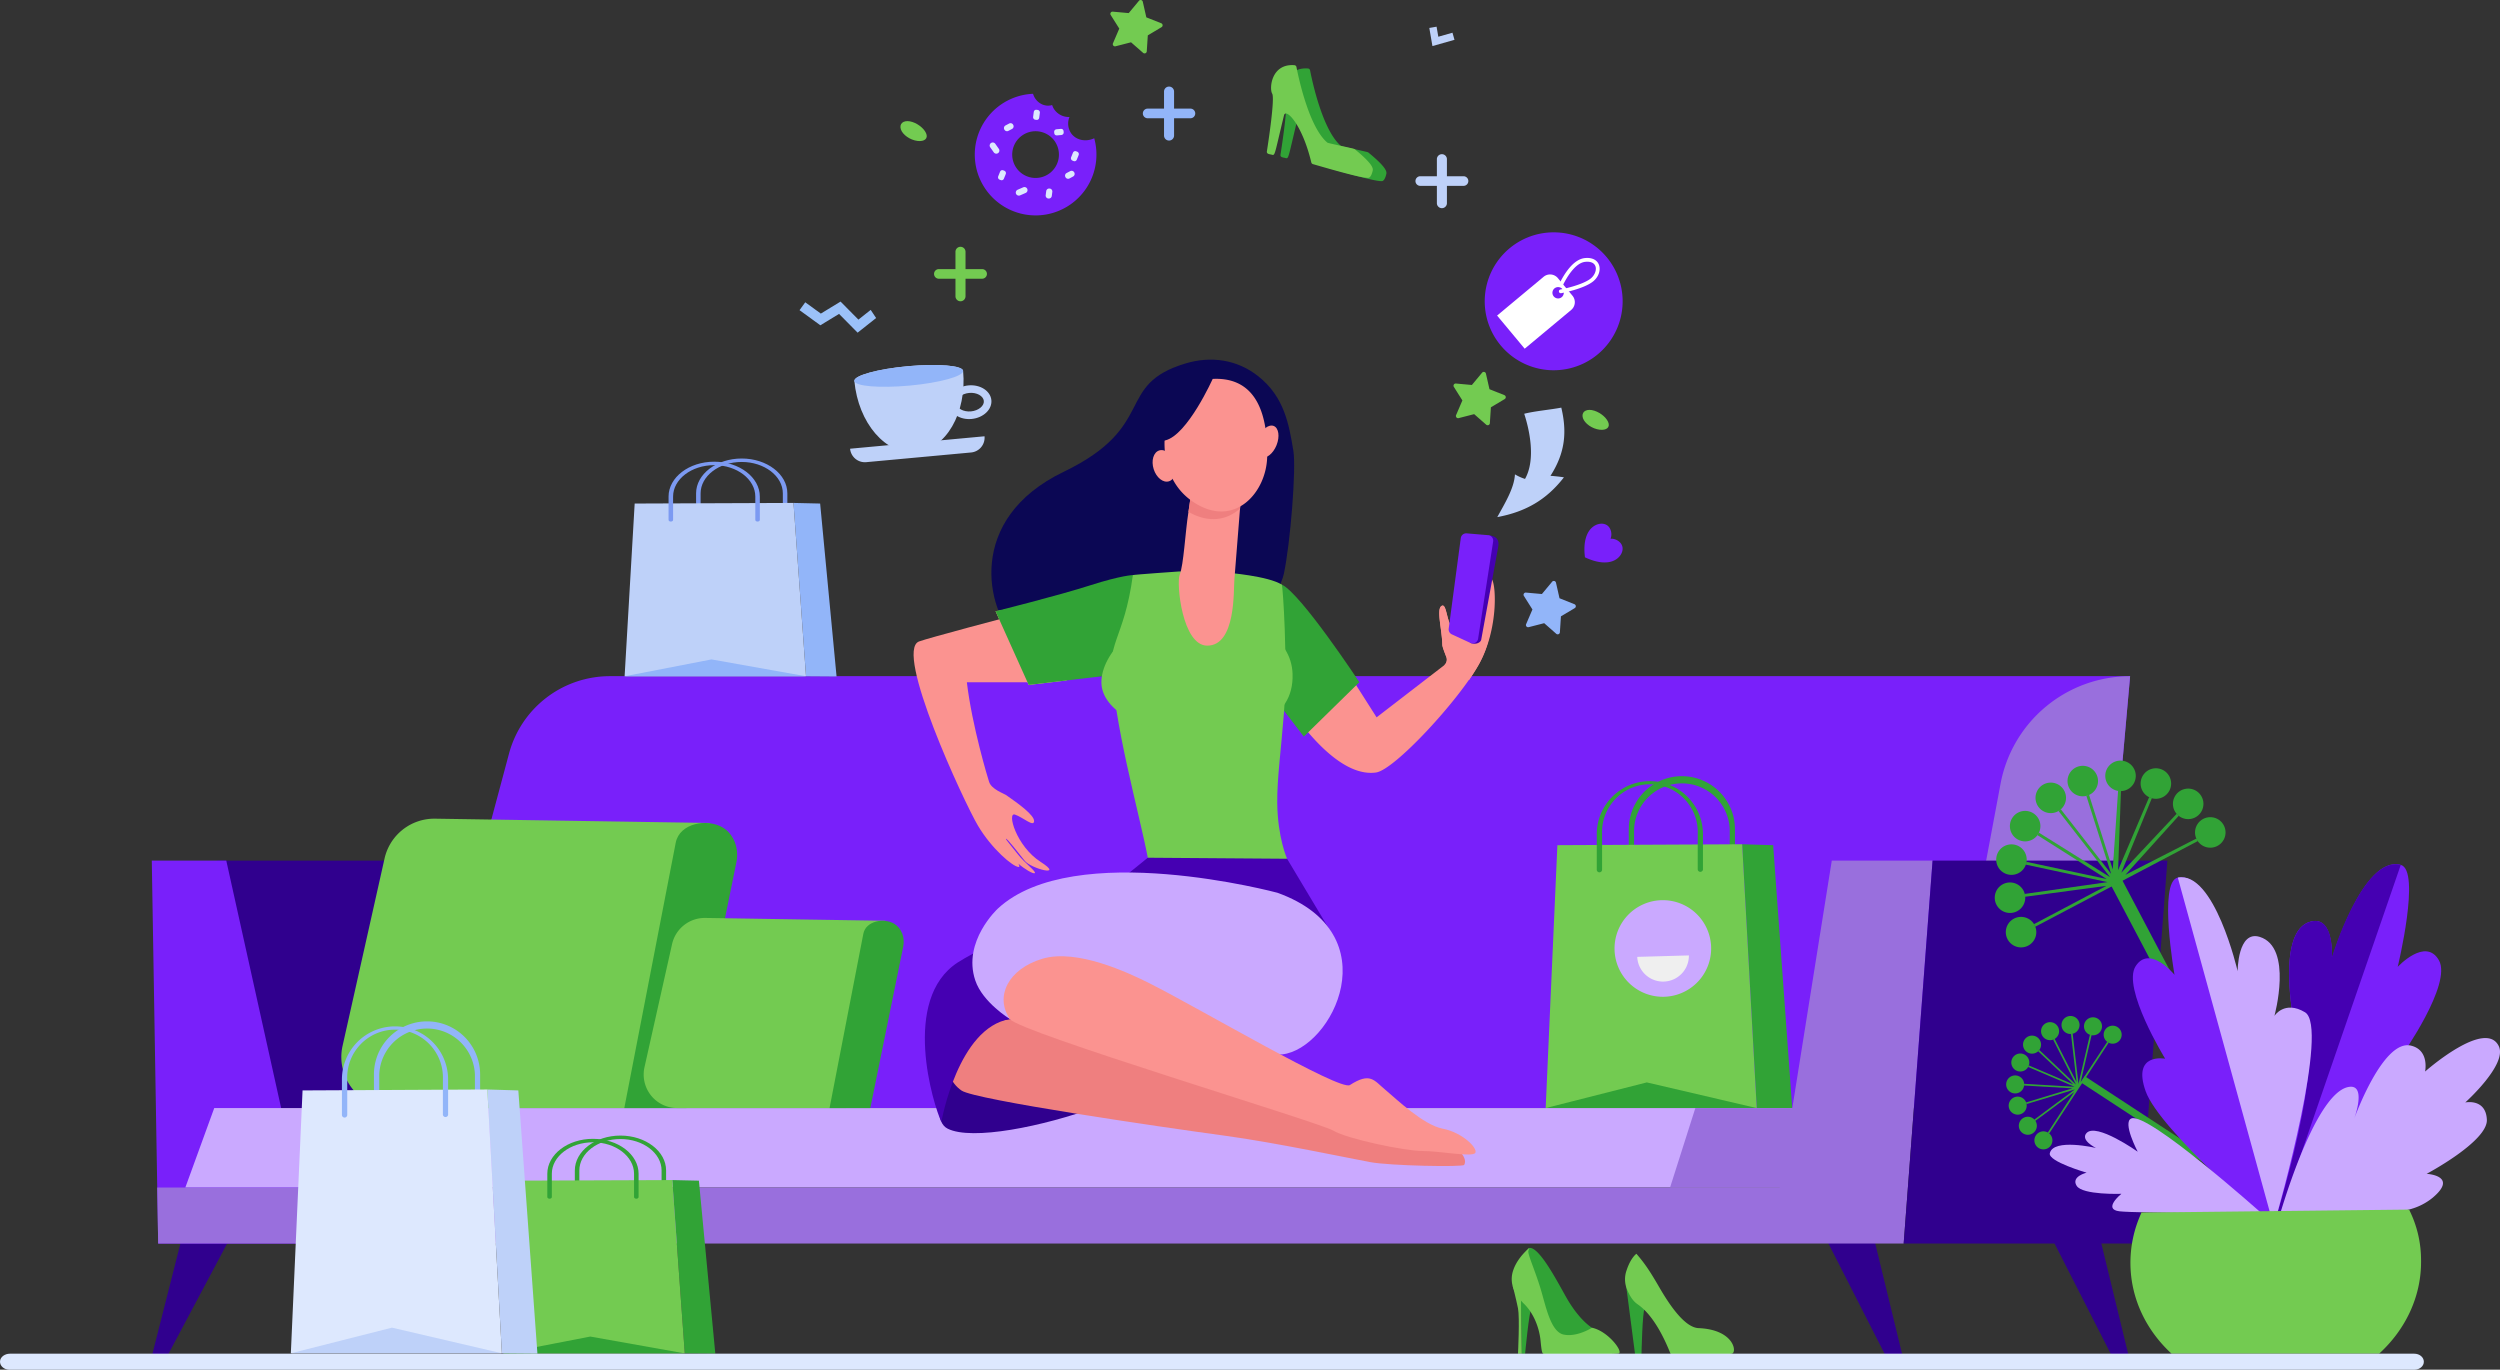 <svg xmlns="http://www.w3.org/2000/svg" viewBox="0 0 1880.13 1030.08"><rect x="0" y="0" width="1880.13" height="1030.08" fill="#333333" stroke="none"/><defs><style>.cls-1{fill:#0b0754;}.cls-2{fill:#30008e;}.cls-3{fill:#7920fa;}.cls-4{fill:#996fdd;}.cls-5{fill:#31a336;}.cls-6{fill:#73cb51;}.cls-7{fill:#caa9ff;}.cls-8{fill:#efefef;}.cls-9{fill:#fff;}.cls-10{fill:#184655;}.cls-11{fill:#9bc1f9;}.cls-12{fill:#92b5f9;}.cls-13{fill:#bed1f9;}.cls-14{fill:#4500b2;}.cls-15{fill:#7c9af2;}.cls-16{fill:#dde8fe;}.cls-17{fill:#f7cc7f;}.cls-18{fill:#fb9390;}.cls-19{fill:#ef7f7f;}</style></defs><g id="Layer_1" data-name="Layer 1"><path class="cls-1" d="M987.39,348.13c-3.36-20.32-6.85-40.72-26.46-56.25-15.87-12.57-35.48-15.34-54.52-9.64-53.95,16.14-20.55,47.2-91.88,81.58-73.77,35.55-57.81,103.86-36.13,125,103.75,101.12,195.19-17.15,201.84-48.43C985.19,417.11,989.56,361.21,987.39,348.13Z" transform="translate(-14.69 -8.95)"/><polygon class="cls-2" points="163.38 647.21 195.98 833.31 344.05 833.31 344.05 647.21 163.38 647.21"/><polygon class="cls-2" points="137.23 929.08 114.15 1020.05 125.69 1020.05 172.55 931.95 137.23 929.08"/><polygon class="cls-2" points="1578.84 929.08 1601.92 1024.04 1590.38 1024.04 1543.53 932.07 1578.84 929.08"/><polygon class="cls-2" points="1408.8 929.08 1431.88 1024.04 1420.34 1024.04 1373.48 932.07 1408.8 929.08"/><path class="cls-3" d="M397.49,575.71,326.14,842.26H1587.63l29-324.8H473.38A78.56,78.56,0,0,0,397.49,575.71Z" transform="translate(-14.69 -8.95)"/><path class="cls-4" d="M1519.22,598.31l-45.7,244h114.11l29-324.8h0A99.08,99.08,0,0,0,1519.22,598.31Z" transform="translate(-14.69 -8.95)"/><polygon class="cls-3" points="114.15 647.21 118.95 935.19 234.02 935.19 170.17 647.21 114.15 647.21"/><polygon class="cls-5" points="1333.51 635.62 1310.19 634.92 1321.15 833.33 1347.87 833.58 1333.51 635.62"/><path class="cls-5" d="M1315.55,659.27V632.62a36,36,0,0,0-71.94,0v26.65a2,2,0,0,1-4,0V632.62a39.93,39.93,0,0,1,79.86,0v26.65A2,2,0,0,1,1315.55,659.27Z" transform="translate(-14.69 -8.95)"/><polygon class="cls-6" points="1321.15 833.33 1162.43 833.33 1171.24 635.62 1310.19 634.92 1321.15 833.33"/><polygon class="cls-5" points="1238.47 814.03 1162.43 833.33 1321.15 833.33 1238.47 814.03"/><path class="cls-5" d="M1291.47,663V636.35a36,36,0,1,0-71.93,0V663a2,2,0,0,1-4,0V636.35a39.93,39.93,0,0,1,79.86,0V663A2,2,0,0,1,1291.47,663Z" transform="translate(-14.69 -8.95)"/><path class="cls-7" d="M1228.92,723.29a36.33,36.33,0,1,0,35.3-37.35A36.33,36.33,0,0,0,1228.92,723.29Z" transform="translate(-14.69 -8.95)"/><path class="cls-8" d="M1284.82,727.47a19.43,19.43,0,0,1-38.84,1.1Z" transform="translate(-14.69 -8.95)"/><polygon class="cls-7" points="161.12 833.31 139.38 893.08 1420.79 893.08 1420.79 833.31 161.12 833.31"/><polygon class="cls-4" points="1274.99 833.31 1255.97 893.08 1420.79 893.08 1420.79 833.31 1274.99 833.31"/><polygon class="cls-4" points="1453.4 647.21 1431.66 935.19 118.95 935.19 118.25 893.08 1338.38 893.08 1377.6 647.21 1453.4 647.21"/><polygon class="cls-2" points="1453.4 647.21 1629.99 647.21 1608.26 935.19 1431.66 935.19 1453.4 647.21"/><path class="cls-3" d="M1235,235.53a51.86,51.86,0,1,1-51.86-51.85A51.85,51.85,0,0,1,1235,235.53Z" transform="translate(-14.69 -8.95)"/><path class="cls-9" d="M1197.28,231.35l-11-13.25a7.6,7.6,0,0,0-10.7-1l-35,29.17,20.76,24.92,35-29.17A7.6,7.6,0,0,0,1197.28,231.35Zm-14.09.52a4.27,4.27,0,1,1,6,.55A4.27,4.27,0,0,1,1183.19,231.87Z" transform="translate(-14.69 -8.95)"/><path class="cls-9" d="M1188.12,226.69c.16,0,16.79-3.23,23-8.4,5.37-4.48,5.75-13.49-4.27-12.42-7.85.83-14.41,12.7-16.87,17.76a1.42,1.42,0,0,1-2.56-1.24c3.31-6.82,10.19-18.4,19.13-19.35,12.53-1.34,14.27,10.87,6.39,17.43-6.77,5.65-23.57,8.88-24.28,9A1.42,1.42,0,0,1,1188.12,226.69Z" transform="translate(-14.69 -8.95)"/><path class="cls-5" d="M999.93,61.83c1.43,7.34,9.36,45.28,23.27,56.89.57.48,19.86,4.35,20.44,4.83,15.62,12.68,13.85,15.33,13.48,16.86-.31,1.27-1.33,4.68-3.17,4.77-3.32.17-13.55-2.14-41.65-10.31a1.71,1.71,0,0,1-1.18-1.23c-6.91-28.74-19.17-41.16-20.55-35.48-7.14,29.37-6.61,30.26-9,29.69-1.13-.47-4.23-.29-3.88-2.54,1.17-7.49,6.09-39.95,4-43.43C979.36,78,981,59.13,998.4,60.46A1.69,1.69,0,0,1,999.93,61.83Z" transform="translate(-14.69 -8.95)"/><polygon class="cls-10" points="290.63 929.08 267.56 1015.34 279.09 1015.34 325.95 931.8 290.63 929.08"/><polygon class="cls-11" points="654.81 233.05 645.57 240.37 632.14 226.8 617.31 235.84 605.6 227.33 601.29 233.26 616.95 244.64 631.01 236.07 644.97 250.19 658.88 239.17 654.81 233.05"/><path class="cls-6" d="M1215.59,331.7c-5.67-1.46-10.49-5.85-10.77-9.79s3.72-5.76,8.94-4.08,10,6.07,10.76,9.79S1221.25,333.17,1215.59,331.7Z" transform="translate(-14.69 -8.95)"/><path class="cls-6" d="M702.64,114.54c-5.67-1.47-10.49-5.85-10.77-9.79s3.72-5.77,8.94-4.08,10,6.07,10.76,9.79S708.3,116,702.64,114.54Z" transform="translate(-14.69 -8.95)"/><path class="cls-12" d="M1185,485.53l-9-7.92-11.66,3a1.65,1.65,0,0,1-1.93-2.25l4.75-11.06-6.43-10.17a1.66,1.66,0,0,1,1.55-2.53l12,1.09,7.69-9.25a1.66,1.66,0,0,1,2.89.69l2.66,11.73,11.17,4.46a1.65,1.65,0,0,1,.24,3l-10.34,6.15-.78,12A1.65,1.65,0,0,1,1185,485.53Z" transform="translate(-14.69 -8.95)"/><path class="cls-6" d="M874.34,48.68l-9.05-7.92-11.66,3a1.65,1.65,0,0,1-1.93-2.25l4.74-11.06L850,20.24a1.65,1.65,0,0,1,1.55-2.53l12,1.09,7.69-9.25a1.65,1.65,0,0,1,2.88.69L876.79,22,888,26.43a1.65,1.65,0,0,1,.23,2.95l-10.33,6.16-.78,12A1.66,1.66,0,0,1,874.34,48.68Z" transform="translate(-14.69 -8.95)"/><path class="cls-6" d="M1132.38,328.33l-9.05-7.93-11.66,3a1.66,1.66,0,0,1-1.93-2.26l4.74-11.05-6.42-10.18a1.66,1.66,0,0,1,1.55-2.53l12,1.1,7.69-9.25a1.65,1.65,0,0,1,2.88.69l2.67,11.73,11.17,4.45a1.66,1.66,0,0,1,.24,3l-10.34,6.16-.78,12A1.66,1.66,0,0,1,1132.38,328.33Z" transform="translate(-14.69 -8.95)"/><path class="cls-13" d="M1140.72,397.84c21.52-4,37.14-13.17,50.12-29.91-2-.39-9-1.13-10.13-1.12,11.39-17.72,12.37-33.5,8.16-51.3-8.31,1.58-19.91,2.56-27.89,4.61,3.89,11.95,8.87,34.32.61,49a35.86,35.86,0,0,1-7.59-3.43C1153.49,376,1146.42,387.46,1140.72,397.84Z" transform="translate(-14.69 -8.95)"/><path class="cls-3" d="M1225.91,414.1a9.27,9.27,0,0,1,7.81,3.61c2.62,3.6.93,8.62-3.13,11.57-4.7,3.41-12.72,4.07-23.93-1.2-1.55-12.29,1.56-19.72,6.26-23.13,4.06-2.95,9.35-3,12,.6A9.3,9.3,0,0,1,1225.91,414.1Z" transform="translate(-14.69 -8.95)"/><polygon class="cls-13" points="1077.26 34.65 1074.91 21.02 1080.38 20.07 1081.69 27.62 1092.34 24.6 1093.85 29.95 1077.26 34.65"/><path class="cls-6" d="M303.89,654.61,272.32,795.49a38.38,38.38,0,0,0,37.45,46.77H502.25c17.8,0,23.38-12.24,27.46-29.57l25.57-137.51c4-17.08-2.14-47.21-8.06-47.33l-205.11-3.21A38.36,38.36,0,0,0,303.89,654.61Z" transform="translate(-14.69 -8.95)"/><path class="cls-5" d="M558.33,631.32c-11.64-7-32.58-3.43-35.46,11.41L484.2,842.26h46.67l37.67-185.08C570.64,646.87,566.44,636.22,558.33,631.32Z" transform="translate(-14.69 -8.95)"/><path class="cls-6" d="M520.11,719l-20.73,92.55A25.2,25.2,0,0,0,524,842.26H650.42c11.7,0,15.36-8,18-19.42l16.8-90.34c2.64-11.22-1.41-31-5.29-31.09l-134.75-2.12A25.22,25.22,0,0,0,520.11,719Z" transform="translate(-14.69 -8.95)"/><path class="cls-5" d="M687.26,703.69c-7.64-4.62-21.4-2.26-23.29,7.49L638.56,842.26h30.66L694,720.67C695.35,713.9,692.59,706.91,687.26,703.69Z" transform="translate(-14.69 -8.95)"/><path class="cls-5" d="M1582,780a6.78,6.78,0,1,0,7.52-5.94A6.79,6.79,0,0,0,1582,780Z" transform="translate(-14.69 -8.95)"/><path class="cls-5" d="M1548.07,790.19a6.78,6.78,0,1,1-9.55-.8A6.78,6.78,0,0,1,1548.07,790.19Z" transform="translate(-14.69 -8.95)"/><path class="cls-5" d="M1546.71,798.84a4.38,4.38,0,0,1-6.49-5.75,4.17,4.17,0,0,1,.84-.94,4.34,4.34,0,0,1,3.2-1A4.39,4.39,0,0,1,1546.71,798.84Z" transform="translate(-14.69 -8.95)"/><path class="cls-5" d="M1578.62,779.78a6.78,6.78,0,1,1-6.79-6.76A6.77,6.77,0,0,1,1578.62,779.78Z" transform="translate(-14.69 -8.95)"/><path class="cls-5" d="M1608.72,791.43a6.77,6.77,0,1,1-.86-9.54A6.76,6.76,0,0,1,1608.72,791.43Z" transform="translate(-14.69 -8.95)"/><path class="cls-5" d="M1557.49,869.62a6.78,6.78,0,1,0-9.1,3A6.77,6.77,0,0,0,1557.49,869.62Z" transform="translate(-14.69 -8.95)"/><path class="cls-5" d="M1555.84,867.86a4.38,4.38,0,1,1-1.69-6.32,4.37,4.37,0,0,1,1.69,6.32Z" transform="translate(-14.69 -8.95)"/><path class="cls-5" d="M1534.78,846.68a6.78,6.78,0,1,0-8.9-3.54A6.78,6.78,0,0,0,1534.78,846.68Z" transform="translate(-14.69 -8.95)"/><path class="cls-5" d="M1537.06,842.48a4.38,4.38,0,1,1-5.39-6.43,4.38,4.38,0,0,1,5.39,6.43Z" transform="translate(-14.69 -8.95)"/><path class="cls-5" d="M1532.14,814.5a6.77,6.77,0,1,0-4.55-8.43A6.77,6.77,0,0,0,1532.14,814.5Z" transform="translate(-14.69 -8.95)"/><path class="cls-5" d="M1536.32,849.72a6.78,6.78,0,1,1-2.45,9.27A6.78,6.78,0,0,1,1536.32,849.72Z" transform="translate(-14.69 -8.95)"/><path class="cls-5" d="M1539.69,859a4.38,4.38,0,1,1,4.91-6.44A4.39,4.39,0,0,1,1539.69,859Z" transform="translate(-14.69 -8.95)"/><path class="cls-5" d="M1550.79,788.16a6.78,6.78,0,1,0,1.94-9.38A6.79,6.79,0,0,0,1550.79,788.16Z" transform="translate(-14.69 -8.95)"/><path class="cls-5" d="M1559.47,789.31a4.38,4.38,0,1,1,1.25-1.25A4.38,4.38,0,0,1,1559.47,789.31Z" transform="translate(-14.69 -8.95)"/><path class="cls-5" d="M1531.36,817.83a6.77,6.77,0,1,1-7.83,5.52A6.76,6.76,0,0,1,1531.36,817.83Z" transform="translate(-14.69 -8.95)"/><path class="cls-5" d="M1530.82,828.89a4.38,4.38,0,1,1,5.06-3.57A4.39,4.39,0,0,1,1530.82,828.89Z" transform="translate(-14.69 -8.95)"/><path class="cls-5" d="M1579.42,822.87l8.27-35.51-1.25-.29-8.62,37-4.38-37.73-1.27.14,4.21,36.22-16.5-32.51-1.14.58,17.19,33.87-27.61-26.09-.88.93,26.5,25-33.54-14.3-.5,1.17,34.94,14.91-37.92-2.23-.07,1.28,36.39,2.13-34.88,10.6.37,1.23,36.35-11-30.49,22.67.77,1,29.25-21.76-19.91,30.54,1.07.7,44.77-68.31-1.07-.71Z" transform="translate(-14.69 -8.95)"/><rect class="cls-5" x="1643.84" y="786.15" width="5.48" height="171.19" transform="matrix(0.55, -0.84, 0.84, 0.55, 0.39, 1762.44)"/><path class="cls-5" d="M1651,606.81a11.47,11.47,0,1,0,16-2.63A11.46,11.46,0,0,0,1651,606.81Z" transform="translate(-14.69 -8.95)"/><path class="cls-5" d="M1592.29,594.1a11.47,11.47,0,1,1-13.48-9A11.47,11.47,0,0,1,1592.29,594.1Z" transform="translate(-14.69 -8.95)"/><path class="cls-5" d="M1646.08,603.73a11.47,11.47,0,1,1-4.53-15.57A11.47,11.47,0,0,1,1646.08,603.73Z" transform="translate(-14.69 -8.95)"/><path class="cls-5" d="M1681.09,645.68a11.47,11.47,0,1,1,6.55-14.84A11.47,11.47,0,0,1,1681.09,645.68Z" transform="translate(-14.69 -8.95)"/><path class="cls-5" d="M1541.1,719.44a11.47,11.47,0,1,0-15.94-3A11.46,11.46,0,0,0,1541.1,719.44Z" transform="translate(-14.69 -8.95)"/><path class="cls-5" d="M1526.3,666.84A11.47,11.47,0,1,0,1516,654.3,11.47,11.47,0,0,0,1526.3,666.84Z" transform="translate(-14.69 -8.95)"/><path class="cls-5" d="M1548.77,617a11.47,11.47,0,1,0,.18-16.21A11.47,11.47,0,0,0,1548.77,617Z" transform="translate(-14.69 -8.95)"/><path class="cls-5" d="M1526.07,672.61a11.47,11.47,0,1,1-11.22,11.71A11.46,11.46,0,0,1,1526.07,672.61Z" transform="translate(-14.69 -8.95)"/><path class="cls-5" d="M1598,593.32A11.47,11.47,0,1,0,1608.56,581,11.47,11.47,0,0,0,1598,593.32Z" transform="translate(-14.69 -8.95)"/><path class="cls-5" d="M1544.89,621.31a11.47,11.47,0,1,1-16.13,1.76A11.48,11.48,0,0,1,1544.89,621.31Z" transform="translate(-14.69 -8.95)"/><path class="cls-5" d="M1613.08,666.9l40.2-44.5-1.61-1.46L1610,665.31,1633,609.19l-2-.82-23.39,55,2.15-59.58-2.16-.08-4,59.08-17.85-56.09-2.06.65,18.71,58.81-37.93-48.68-1.71,1.33,38.8,49.8L1548,635.12l-1.16,1.83L1599,670l-60.34-12.91-.46,2.11,61.45,13.15-62.3,8.88.29,2.14,61.16-8.22L1544.25,704l1,1.92,122.31-64.45-1-1.92Z" transform="translate(-14.69 -8.95)"/><rect class="cls-5" x="1666.65" y="650.75" width="9.27" height="289.78" transform="translate(-192.88 862.11) rotate(-27.79)"/><path class="cls-3" d="M1728,928.92s93.86-69.67,106.72-99.69-13.66-26.63-13.66-26.63,37.9-53.7,27.84-71.44-31,4.91-31,4.91,17.58-72.64,2.29-76.68c-28.47-7.52-51.83,70.65-51.83,70.65s2.1-32.45-15.73-28.08c-26.87,6.59-12.66,76.47-12.66,76.47s-8.56-12.39-23.3-.6C1690.22,799,1728,928.92,1728,928.92Z" transform="translate(-14.69 -8.95)"/><path class="cls-14" d="M1712.69,779.63c14.74-11.78,27.28-1.2,27.28-1.2s-14.21-69.88,12.66-76.47c17.83-4.37,15.78,26.7,15.78,26.7s23.31-76.79,51.78-69.27l-92.9,269.31C1723.14,911.88,1688,799.39,1712.69,779.63Z" transform="translate(-14.69 -8.95)"/><path class="cls-7" d="M1728.12,926.5s63.81,1,98.31-7.93a45.32,45.32,0,0,0,17.72-8.84c19.85-16.67-4.5-18-4.5-18s46-24.4,45.29-40.67-16.25-13-16.25-13,31.77-28.46,25.25-42.26c-10-21.2-55.46,19-55.46,19s3.47-16.12-10.62-19.49c-21.25-5.08-42.82,55.34-42.82,55.34s10.17-27.22-4.43-24.19C1754.41,831.93,1728.12,926.5,1728.12,926.5Z" transform="translate(-14.69 -8.95)"/><path class="cls-3" d="M1724.12,931.86s-85.36-72.85-95.78-102.2S1643,805.15,1643,805.15s-32.8-53.39-22.16-69.66,29.19,6.56,29.19,6.56-12.32-70.18,2.47-73.1c27.54-5.43,44.25,77.82,44.25,77.82s4.51-26.72,18.29-20.75c20.46,8.88,6.56,61.05,6.56,61.05s9.29-24.53,22.6-12.42C1768,796.38,1724.12,931.86,1724.12,931.86Z" transform="translate(-14.69 -8.95)"/><path class="cls-7" d="M1748.18,770.23c-15.43-9.26-23,2.72-23,2.72s14.19-51.5-11-59.4c-16.7-5.24-16.67,25.77-16.67,25.77s-17.49-75.8-45-70.37l72.06,261.86C1729.48,915.06,1766.56,781.26,1748.18,770.23Z" transform="translate(-14.69 -8.95)"/><path class="cls-7" d="M1715.53,921.4s-93.78,0-106.82-1.48,1.36-13.16,1.36-13.16-29.17,1.06-33.62-6,7.47-9.89,7.47-9.89-29.06-8.42-27.67-14.61c2.58-11.5,34.67-4,34.67-4s-11.92-5.79-7.07-11.17c7.3-8.11,38.51,14,38.51,14s-11.72-22.16-4.8-25C1630,845,1715.53,921.4,1715.53,921.4Z" transform="translate(-14.69 -8.95)"/><path class="cls-6" d="M1647.83,1027H1803.9c19.88-18.16,32-43.16,31.55-70.59a84.49,84.49,0,0,0-9-37.79l-201.23,2.26a89.63,89.63,0,0,0-8.32,39.14C1617.3,986.1,1629,1009.66,1647.83,1027Z" transform="translate(-14.69 -8.95)"/><polygon class="cls-5" points="525.61 887.93 505.56 887.47 514.98 1017.83 537.95 1018 525.61 887.93"/><path class="cls-5" d="M512.23,906.7V889.2c0-13-13.87-23.64-30.92-23.64s-30.92,10.61-30.92,23.64v17.5c0,1.72-3.4,1.73-3.4,0V889.2c0-14.47,15.4-26.24,34.32-26.24s34.32,11.77,34.32,26.24v17.5C515.63,908.42,512.23,908.43,512.23,906.7Z" transform="translate(-14.69 -8.95)"/><polygon class="cls-6" points="514.98 1017.83 378.56 1017.83 386.13 887.93 505.56 887.47 514.98 1017.83"/><polygon class="cls-5" points="443.91 1005.16 378.56 1017.83 514.98 1017.83 443.91 1005.16"/><path class="cls-5" d="M491.53,909.16V891.65c0-13-13.87-23.64-30.91-23.64s-30.92,10.61-30.92,23.64v17.51c0,1.72-3.4,1.72-3.4,0V891.65c0-14.47,15.39-26.24,34.32-26.24s34.32,11.77,34.32,26.24v17.51C494.94,910.88,491.53,910.88,491.53,909.16Z" transform="translate(-14.69 -8.95)"/><polygon class="cls-12" points="616.79 378.69 596.75 378.23 606.16 508.59 629.14 508.75 616.79 378.69"/><path class="cls-15" d="M603.42,397.46V380c0-13-13.87-23.63-30.92-23.63s-30.92,10.6-30.92,23.63v17.51c0,1.72-3.4,1.72-3.4,0V380c0-14.46,15.4-26.23,34.32-26.23s34.32,11.77,34.32,26.23v17.51C606.82,399.18,603.42,399.18,603.42,397.46Z" transform="translate(-14.69 -8.95)"/><polygon class="cls-13" points="606.16 508.59 469.74 508.59 477.31 378.69 596.75 378.23 606.16 508.59"/><polygon class="cls-12" points="535.1 495.91 469.74 508.59 606.16 508.59 535.1 495.91"/><path class="cls-15" d="M582.72,399.91V382.4c0-13-13.87-23.63-30.92-23.63s-30.91,10.6-30.91,23.63v17.51c0,1.72-3.41,1.72-3.41,0V382.4c0-14.46,15.4-26.23,34.32-26.23s34.32,11.77,34.32,26.23v17.51C586.12,401.63,582.72,401.63,582.72,399.91Z" transform="translate(-14.69 -8.95)"/><polygon class="cls-13" points="389.81 820.05 366.49 819.35 377.44 1017.75 404.17 1018 389.81 820.05"/><path class="cls-12" d="M371.85,843.69V817a36,36,0,0,0-71.94,0v26.65a2,2,0,0,1-4,0V817a39.93,39.93,0,0,1,79.86,0v26.65A2,2,0,0,1,371.85,843.69Z" transform="translate(-14.69 -8.95)"/><polygon class="cls-16" points="377.44 1017.75 218.73 1017.75 227.54 820.05 366.49 819.35 377.44 1017.75"/><polygon class="cls-13" points="294.77 998.46 218.73 1017.75 377.44 1017.75 294.77 998.46"/><path class="cls-12" d="M347.77,847.42V820.77a36,36,0,1,0-71.94,0v26.65a2,2,0,0,1-4,0V820.77a39.93,39.93,0,0,1,79.86,0v26.65A2,2,0,0,1,347.77,847.42Z" transform="translate(-14.69 -8.95)"/><polygon class="cls-17" points="748.71 459.68 773.64 515.11 802.2 511.71 792.05 452.18 748.71 459.68"/><path class="cls-5" d="M1158.45,982.34l.69,44.74h2.5s3-31.74,4.73-34.18S1158.45,982.34,1158.45,982.34Z" transform="translate(-14.69 -8.95)"/><path class="cls-6" d="M1159.14,1027.08h-2.84s1.38-27.3,0-34.18-4-17.06-4-17.06l6.19,6.5Z" transform="translate(-14.69 -8.95)"/><path class="cls-5" d="M1164.84,947.47c-.59.07-3.89,3.89-5,8.75a35.2,35.2,0,0,1-4.45,9.86s20.15,38.77,24.45,47.1,37.24,1.25,37.24,1.25.83-3.06-5.14-6.94-13.06-11.81-19.45-23.07S1172.34,946.49,1164.84,947.47Z" transform="translate(-14.69 -8.95)"/><path class="cls-6" d="M1211.94,1007.49s-11.26,7.22-21.26,5.14S1177.2,990.81,1173,977.2s-9.59-25.29-8.89-27.51l.69-2.22s-8.89,7.08-12.09,16.81a20,20,0,0,0,.67,14.88,35.53,35.53,0,0,0,7.67,10.54c7.64,7.64,11.39,18.82,12.22,27.54s1.25,9.14,2,9.84,52.27.55,56.57-.15S1224.27,1010,1211.94,1007.49Z" transform="translate(-14.69 -8.95)"/><path class="cls-5" d="M1237.43,974.35l6.88,52.87h4.87s.67-31.74,2.36-34.18S1237.43,974.35,1237.43,974.35Z" transform="translate(-14.69 -8.95)"/><path class="cls-6" d="M1292.11,1007.77c-10.21-.43-21.45-16.75-29.38-30.43-7.14-12.32-11-18.13-17.37-25.49,0,0-4.24,2.84-7.44,12.57a20,20,0,0,0,.67,14.89c1.62,3.66,3.71,7.82,7.67,10.53,15.5,10.63,24.39,37.08,25.08,37.78s41.36.15,45.66-.55S1319.07,1008.88,1292.11,1007.77Z" transform="translate(-14.69 -8.95)"/><path class="cls-18" d="M771.22,639.74c-.49.29,4.78,6.27,9.28,12.08s13.83,12.72,12.39,13.77c-1.12.81-7.35-2.8-12.34-7.1.91,1.55,1.12,2.54.09,2.47-4.26-.27-20.06-13.48-30.52-31.14s-63.3-131.36-44.26-138.46c7-2.6,66.2-18.3,81.64-22.32l7.5,53H741.82c3.9,33,16,72.84,16.72,74.92,1.83,5.63,11.06,8.72,12.78,9.91,9.4,6.54,21.36,15.16,21.06,19.7s-8.1-2.81-14.36-5,.83,23.72,19.29,35.57-7.27,5.06-11.93-.78S772,639.26,771.22,639.74Z" transform="translate(-14.69 -8.95)"/><path class="cls-18" d="M1132.36,449.49c-.8-.9-1.43.3-1.94,2.51-.9-7-4.15-14.9-5.62-15.16-1.82-.32,1.56,11.18.56,18.48s-1.17,15.9-1.75,15.74c-.93-.24.59-10.13,1.48-17.57s-12.41-35.06-7.67-13.44-9.13,44.76-12.09,38.7-3.24-16.82-6.79-13.88.59,17.43.86,29c0,1.33,1.35,4.94,3,9.15a5.55,5.55,0,0,1-1.56,6.21l-50.88,39.2-28.66-45.1L977,529.48s37.46,65.39,72.55,60.43c14-2,62.33-54.45,77.35-81.45C1141.77,481.75,1135.75,453.33,1132.36,449.49Z" transform="translate(-14.69 -8.95)"/><path class="cls-5" d="M978.73,448.62C993.23,455.54,1037,522,1037,522l-41.77,40.92-27.58-36S960.88,440.1,978.73,448.62Z" transform="translate(-14.69 -8.95)"/><path class="cls-5" d="M866.67,441.42s-9,.33-31.71,7.61c-24.88,8-71.56,19.6-71.56,19.6l24.93,55.43,83.29-9.9S879.74,441.42,866.67,441.42Z" transform="translate(-14.69 -8.95)"/><path class="cls-6" d="M982.65,654.78c-22.35,11.87-103.1,10-103.1,10-2.13-22.36-22.62-91.39-27.6-139.47-6.26-33.46,7.91-33.87,14.72-83.84.05-.34,34.68-2.75,34.68-2.75l36,.89s31.36,2.52,41.33,9.06c.69.45,4.66,56.92,1.56,96.92-2.12,27.28-5.21,49.3-5,67.33C975.56,639.08,982.65,654.78,982.65,654.78Z" transform="translate(-14.69 -8.95)"/><path class="cls-14" d="M877.9,654l-83.42,67.57s155.07,81,208.86,65.66L1018,713.89l-35.36-59.11Z" transform="translate(-14.69 -8.95)"/><path class="cls-2" d="M862.94,743.23s-59.38-9.08-95,19.56-58.68,85.92-40.52,95,71.25-1.4,113.16-16.77S897.16,751.61,862.94,743.23Z" transform="translate(-14.69 -8.95)"/><path class="cls-19" d="M730.22,802.6c-5,10.69-.57,20.92,7.62,26.52,10.19,7,150.43,27.48,198.4,34,37.4,5.08,93.64,17,109,19.82s69.51,3.78,70.55,2.09c2.87-4.62-3.49-13.27-14.67-16.07s-18.86-.69-40.51-15.36-30-2.8-35.62.69-250.78-78.93-250.78-78.93S741.27,778.73,730.22,802.6Z" transform="translate(-14.69 -8.95)"/><path class="cls-14" d="M866.43,667.09S757.91,718,735.05,732.72c-42.9,27.68-18.47,107.33-12.39,119.94,0,0,12.45-71,51.56-77.3l7-33.53Z" transform="translate(-14.69 -8.95)"/><path class="cls-7" d="M975.4,680.36s-153-41.21-210.26,11.88c0,0-26.83,24.65-17,54,5.54,16.62,26.13,29.13,26.13,29.13S827.31,730,849,737.64s105.7,67,129.92,64.27C1016.61,797.71,1060.62,711.1,975.4,680.36Z" transform="translate(-14.69 -8.95)"/><path class="cls-18" d="M879.42,748.56c-16.27-8.19-54.9-26.29-80.75-18.6s-36.07,28.57-24.45,45.4c6.82,9.87,232.61,77.54,243.09,83.83s53.79,15.36,67.06,15.36,37.72,4.89,39.82,1.4-9.78-15.37-24.45-18.16-34.93-22.36-43.31-29.34-11.13-13.4-26.55-3.49C1022.45,829.73,917.1,767.53,879.42,748.56Z" transform="translate(-14.69 -8.95)"/><path class="cls-6" d="M986.77,515.68c1.19,35.33-33.89,45-73,45S843,543.39,843,522.05,869,472,908,470.66C957,469,985.85,488.62,986.77,515.68Z" transform="translate(-14.69 -8.95)"/><path class="cls-18" d="M910.47,380.49s-.82,5.9-2.09,14c-2.33,14.87-3.51,39.28-6.5,46.7-2.63,6.53,1.94,53.31,20.72,53.31,21.63,0,19.72-41.48,20.4-49.51s2.82-35.2,4.24-53.35l1.33-17Z" transform="translate(-14.69 -8.95)"/><path class="cls-19" d="M947.31,391.35c.73-9.61,1.26-16.65,1.26-16.65l-38.1,5.79s-1,5.55-2,13.39C923.9,402.84,937.78,400,947.31,391.35Z" transform="translate(-14.69 -8.95)"/><path class="cls-18" d="M922.42,294.27a43.25,43.25,0,0,0-24.29,17.53C888.86,326,882.5,367.61,913,387.05s54.28-8.06,54.68-34.88S962.36,289.54,922.42,294.27Z" transform="translate(-14.69 -8.95)"/><path class="cls-18" d="M974.71,343.77c-2.61,6.47-7.78,10.49-11.55,9s-4.71-8-2.11-14.47,7.78-10.49,11.55-9S977.31,337.3,974.71,343.77Z" transform="translate(-14.69 -8.95)"/><path class="cls-1" d="M926.93,293.39s-19.15,42.94-36,46.78-16.57,25.44-16.57,25.44.37-49.9,16.13-61.34S926.93,293.39,926.93,293.39Z" transform="translate(-14.69 -8.95)"/><path class="cls-18" d="M898,356.82c2,6.4.17,12.71-4.16,14.09s-9.49-2.71-11.52-9.11-.17-12.72,4.16-14.09S896,350.41,898,356.82Z" transform="translate(-14.69 -8.95)"/><path class="cls-18" d="M1136.48,444.32c-.79-.9-5.55,5.47-6.06,7.68-.9-7-4.15-14.9-5.62-15.16-1.82-.32,1.56,11.18.56,18.48s-1.17,15.9-1.75,15.74c-.93-.24.59-10.13,1.48-17.57s-12.41-35.06-7.67-13.44-9.13,44.76-12.09,38.7-3.24-16.82-6.79-13.88.59,17.43.86,29c0,1.33,1.35,4.94,3,9.15a5.56,5.56,0,0,1-1.56,6.21l18.63,11.22c3-4.44,5.55-8.49,7.47-11.95C1141.77,481.75,1139.87,448.16,1136.48,444.32Z" transform="translate(-14.69 -8.95)"/><path class="cls-14" d="M1133.86,411.43l-13.68,80.89.9.35c4.38,1.39,7.22-1,7.53-2.46l12.74-69.6C1141.92,417.55,1142.55,412.19,1133.86,411.43Z" transform="translate(-14.69 -8.95)"/><path class="cls-3" d="M1113.27,413.64l-9.08,68.08a4.14,4.14,0,0,0,2.38,4.31l13.9,6.42a4.15,4.15,0,0,0,5.83-3.14l11.31-73.11a4.14,4.14,0,0,0-3.75-4.77l-16.13-1.37A4.14,4.14,0,0,0,1113.27,413.64Z" transform="translate(-14.69 -8.95)"/><path class="cls-13" d="M745,349.24l-78.83,7.28A11.18,11.18,0,0,1,654,346.41h0l101.11-9.35h0A11.19,11.19,0,0,1,745,349.24Z" transform="translate(-14.69 -8.95)"/><path class="cls-13" d="M743.09,298.78c-8.82.82-15.48,7.14-14.83,14.1s8.34,12,17.16,11.15,15.48-7.15,14.84-14.11S751.91,298,743.09,298.78Zm1.81,19.56c-5.59.51-10.61-2.22-11-6s4.09-7.37,9.68-7.89,10.6,2.22,11,6S750.49,317.82,744.9,318.34Z" transform="translate(-14.69 -8.95)"/><path class="cls-13" d="M739,287.86c2.93,31.72-13,59.12-35.58,61.21s-43.27-21.93-46.21-53.65c-.37-4,17.64-9,40.22-11.07S738.66,283.83,739,287.86Z" transform="translate(-14.69 -8.95)"/><path class="cls-12" d="M739,287.86c.37,4-17.63,9-40.22,11.07s-41.19.52-41.57-3.51,17.64-9,40.22-11.07S738.66,283.83,739,287.86Z" transform="translate(-14.69 -8.95)"/><path class="cls-3" d="M820.25,109.19A12.92,12.92,0,0,1,819,96.93a13.26,13.26,0,0,1-11.31-5.49,12.72,12.72,0,0,1-1.74-3.5c-4.32,1.42-9.49-.36-12.53-4.66a12.47,12.47,0,0,1-1.82-3.79,45.75,45.75,0,1,0,46,33.45C831.31,115.9,824,114.47,820.25,109.19Zm-16.61,30.37a17.57,17.57,0,1,1,4.21-24.48A17.58,17.58,0,0,1,803.64,139.56Z" transform="translate(-14.69 -8.95)"/><path class="cls-16" d="M765.3,124.09h0a2.32,2.32,0,0,1-3.23-.55l-2.67-3.79a2.31,2.31,0,0,1,.56-3.23h0a2.33,2.33,0,0,1,3.23.56l2.67,3.78A2.31,2.31,0,0,1,765.3,124.09Z" transform="translate(-14.69 -8.95)"/><rect class="cls-16" x="808.72" y="104.76" width="4.63" height="7.12" rx="1.78" transform="translate(761.71 916.88) rotate(-95.18)"/><rect class="cls-16" x="765.92" y="136.94" width="4.63" height="7.55" rx="1.78" transform="translate(1413.71 549.09) rotate(-158.08)"/><rect class="cls-16" x="820.73" y="122.65" width="4.63" height="7.55" rx="1.78" transform="translate(1524.27 542.74) rotate(-158.02)"/><path class="cls-16" d="M776.64,102.77l.08.16a2.22,2.22,0,0,1-.93,3l-2.74,1.44a2.22,2.22,0,0,1-3-.93l-.08-.15a2.23,2.23,0,0,1,.93-3l2.74-1.45A2.23,2.23,0,0,1,776.64,102.77Z" transform="translate(-14.69 -8.95)"/><path class="cls-16" d="M822.54,138.54l.09.16a2.23,2.23,0,0,1-.93,3L819,143.16a2.23,2.23,0,0,1-3-.93l-.08-.16a2.22,2.22,0,0,1,.93-3l2.73-1.44A2.22,2.22,0,0,1,822.54,138.54Z" transform="translate(-14.69 -8.95)"/><rect class="cls-16" x="791.88" y="91.55" width="4.63" height="7.55" rx="1.78" transform="translate(1554.66 283.72) rotate(-172.56)"/><path class="cls-16" d="M804,150.75l.17,0a2.23,2.23,0,0,1,1.92,2.5l-.4,3.07a2.22,2.22,0,0,1-2.49,1.92l-.18,0a2.22,2.22,0,0,1-1.92-2.49l.4-3.07A2.23,2.23,0,0,1,804,150.75Z" transform="translate(-14.69 -8.95)"/><path class="cls-16" d="M787.25,151h0a2.32,2.32,0,0,1-1.2,3.05l-4.25,1.85a2.31,2.31,0,0,1-3-1.2h0a2.33,2.33,0,0,1,1.2-3.05l4.25-1.85A2.32,2.32,0,0,1,787.25,151Z" transform="translate(-14.69 -8.95)"/><path class="cls-6" d="M989.69,59.34c1.43,7.34,9.36,45.29,23.27,56.89.57.48,19.86,4.36,20.44,4.83,15.62,12.69,13.85,15.33,13.48,16.86-.32,1.28-1.33,4.68-3.17,4.77-3.32.17-13.55-2.14-41.65-10.31a1.71,1.71,0,0,1-1.18-1.23C994,102.41,981.71,90,980.33,95.67c-7.14,29.37-6.61,30.26-9,29.69-1.13-.47-4.23-.29-3.88-2.54,1.17-7.49,6.09-39.95,4-43.43-2.34-3.85-.74-22.75,16.7-21.42A1.69,1.69,0,0,1,989.69,59.34Z" transform="translate(-14.69 -8.95)"/><path class="cls-6" d="M753.29,211.33H740.81v-13a3.78,3.78,0,0,0-7.56,0v13H720.76a3.62,3.62,0,0,0,0,7.24h12.49v13.18a3.78,3.78,0,0,0,7.56,0V218.57h12.48a3.62,3.62,0,1,0,0-7.24Z" transform="translate(-14.69 -8.95)"/><path class="cls-12" d="M910.14,90.64H897.65v-13a3.78,3.78,0,0,0-7.55,0v13H877.61a3.63,3.63,0,0,0,0,7.25H890.1v13.18a3.78,3.78,0,0,0,7.55,0V97.89h12.49a3.63,3.63,0,0,0,0-7.25Z" transform="translate(-14.69 -8.95)"/><path class="cls-13" d="M1115.34,141.49h-12.49v-13a3.78,3.78,0,0,0-7.55,0v13h-12.49a3.62,3.62,0,1,0,0,7.24h12.49v13.19a3.78,3.78,0,0,0,7.55,0V148.73h12.49a3.62,3.62,0,1,0,0-7.24Z" transform="translate(-14.69 -8.95)"/><path class="cls-16" d="M1830.34,1027H22.15c-3.84,0-7.19,2.43-7.44,5.64-.27,3.52,3.05,6.44,7.19,6.44H1830.34c4,0,7.21-2.7,7.21-6h0C1837.55,1029.65,1834.32,1027,1830.34,1027Z" transform="translate(-14.69 -8.95)"/></g></svg>